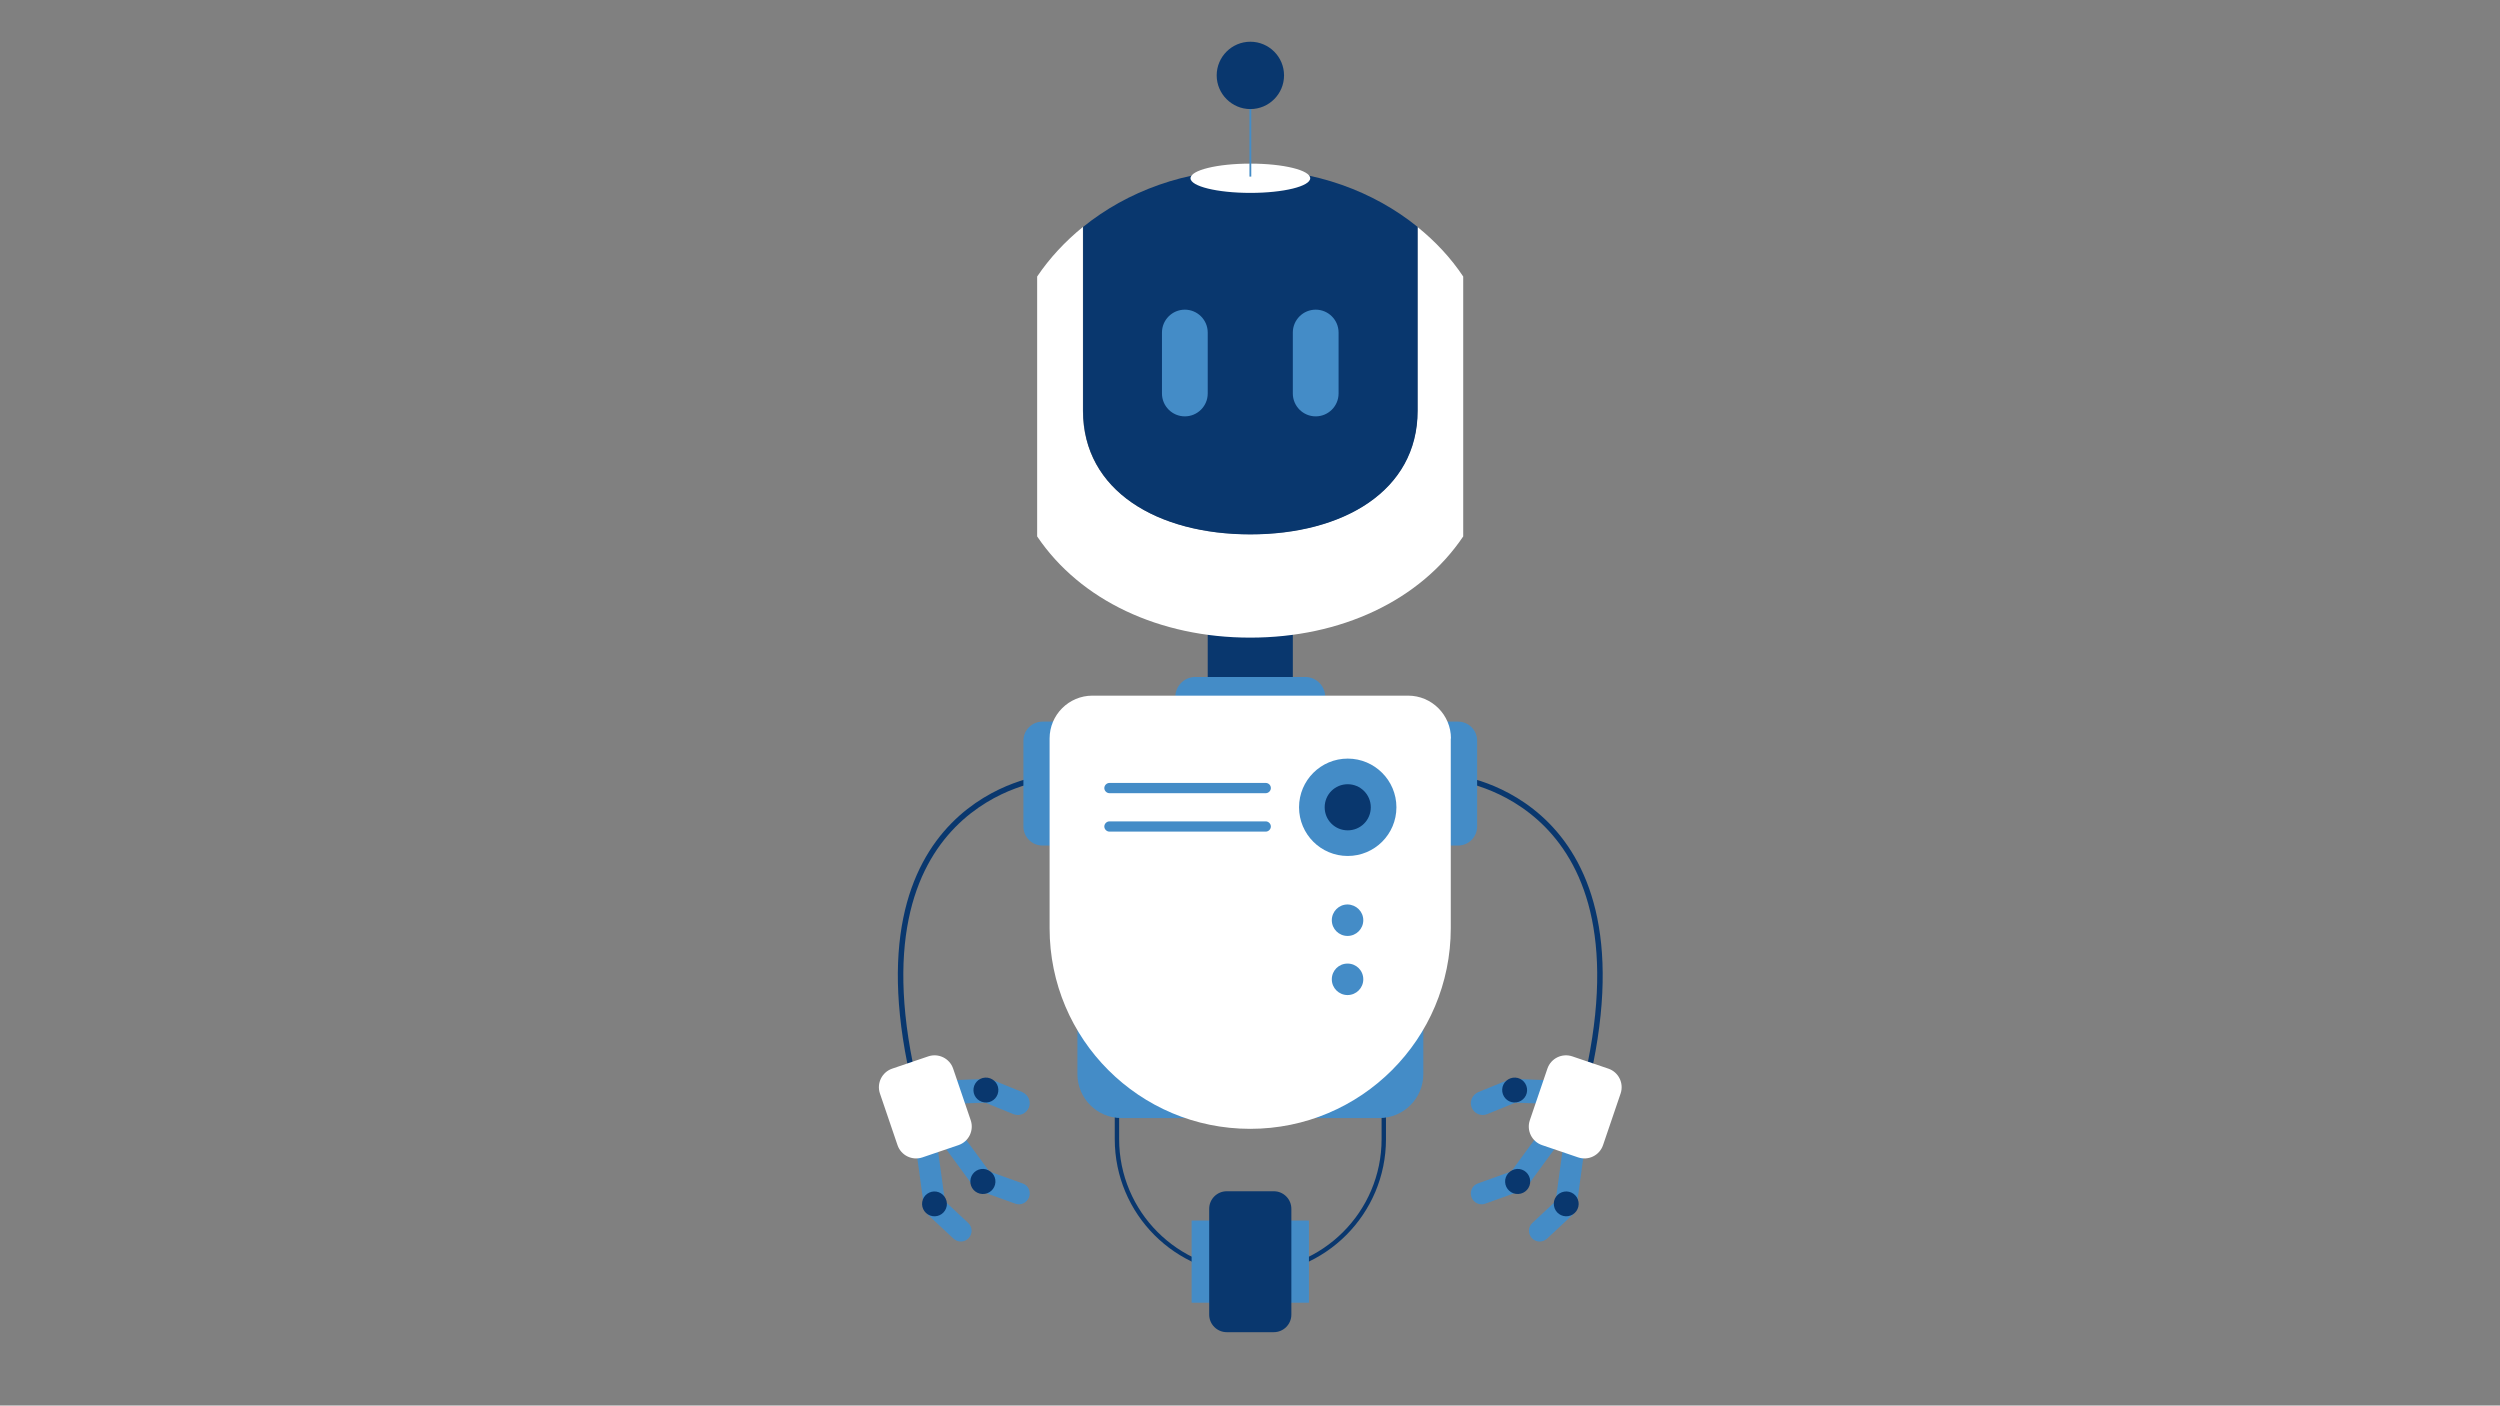 <?xml version="1.0" encoding="utf-8"?>
<!-- Generator: Adobe Illustrator 22.0.0, SVG Export Plug-In . SVG Version: 6.00 Build 0)  -->
<svg version="1.1" id="Layer_1" xmlns="http://www.w3.org/2000/svg" xmlns:xlink="http://www.w3.org/1999/xlink" x="0px" y="0px"
	 viewBox="0 0 1366 768" style="enable-background:new 0 0 1366 768;" xml:space="preserve">
<rect x="0" y="0" width="1366" height="768" fill="#808080" stroke="none"/>
<style type="text/css">
	.st0{fill:none;stroke:#09376E;stroke-width:2.4;stroke-miterlimit:10;}
	.st1{fill:#448CC7;}
	.st2{fill:#09376E;}
	.st3{fill:none;stroke:#09376E;stroke-width:3;stroke-miterlimit:10;}
	.st4{fill:#FFFFFF;}
	.st5{fill:none;stroke:#448CC7;stroke-miterlimit:10;}
</style>
<g>
	<path class="st0" d="M756.1,622.4c0,40.3-32.7,73-72.9,73l0,0c-40.3,0-72.9-32.7-72.9-73v-67.6c0-40.3,32.7-91,72.9-91l0,0
		c40.3,0,72.9,50.7,72.9,91V622.4z"/>
	<g>
		<g>
			<rect x="698.5" y="666.9" class="st1" width="16.7" height="44.9"/>
		</g>
		<g>
			<rect x="651.1" y="666.9" class="st1" width="16.7" height="44.9"/>
		</g>
	</g>
	<path class="st2" d="M705.6,718.3c0,5.3-4.3,9.6-9.6,9.6h-25.7c-5.3,0-9.6-4.3-9.6-9.6v-57.8c0-5.3,4.3-9.6,9.6-9.6H696
		c5.3,0,9.6,4.3,9.6,9.6V718.3z"/>
	<g>
		<path class="st1" d="M678.5,586.9c0,13.3-10.8,24-24,24h-41.8c-13.3,0-24-10.8-24-24v-49.6c0-13.3,10.8-24,24-24h41.8
			c13.3,0,24,10.8,24,24V586.9z"/>
		<path class="st1" d="M777.7,586.9c0,13.3-10.8,24-24,24h-41.8c-13.3,0-24-10.8-24-24v-49.6c0-13.3,10.8-24,24-24h41.8
			c13.3,0,24,10.8,24,24V586.9z"/>
	</g>
	<g>
		<g>
			<g>
				<path class="st3" d="M570.6,425.1c0,0-109.1,12-70.1,170.3"/>
				<g>
					<path class="st1" d="M511.4,662.2c-3.2,0.5-6.2-1.6-6.8-4.8l-6-43.6c-0.5-3.2,1.6-6.2,4.8-6.8l0,0c3.2-0.5,6.2,1.6,6.8,4.8
						l6,43.6C516.8,658.6,514.6,661.6,511.4,662.2L511.4,662.2z"/>
					<path class="st1" d="M529.3,676.5c-2.2,2.4-5.9,2.5-8.3,0.3l-13.8-12.9c-2.4-2.2-2.5-5.9-0.3-8.3l0,0c2.2-2.4,5.9-2.5,8.3-0.3
						l13.8,12.9C531.4,670.4,531.5,674.1,529.3,676.5L529.3,676.5z"/>
					<path class="st2" d="M517.3,658.9c-0.6,3.7-4.1,6.2-7.8,5.6c-3.7-0.6-6.2-4.1-5.6-7.8c0.6-3.7,4.1-6.2,7.8-5.6
						C515.3,651.7,517.9,655.2,517.3,658.9z"/>
				</g>
				<g>
					<path class="st1" d="M540.6,649.8c-2.6,2-6.3,1.5-8.3-1l-26-35.5c-2-2.6-1.5-6.3,1-8.3l0,0c2.6-2,6.3-1.5,8.3,1l26,35.5
						C543.6,644.1,543.2,647.8,540.6,649.8L540.6,649.8z"/>
					<path class="st1" d="M562.3,654.1c-1.1,3.1-4.5,4.7-7.5,3.6l-17.8-6.4c-3.1-1.1-4.7-4.5-3.6-7.5l0,0c1.1-3.1,4.5-4.7,7.5-3.6
						l17.8,6.4C561.8,647.6,563.4,651,562.3,654.1L562.3,654.1z"/>
					<path class="st2" d="M543.9,645.9c-0.2,3.8-3.4,6.7-7.2,6.5c-3.8-0.2-6.7-3.4-6.5-7.2c0.2-3.8,3.4-6.7,7.2-6.5
						C541.2,639,544.1,642.2,543.9,645.9z"/>
				</g>
				<g>
					<path class="st1" d="M544.3,595.8c0.1,3.6-2.7,6.6-6.2,6.7l-28.5,1c-3.6,0.1-6.6-2.7-6.7-6.2l0,0c-0.1-3.6,2.7-6.6,6.2-6.7
						l28.5-1C541.2,589.5,544.2,592.3,544.3,595.8L544.3,595.8z"/>
					<path class="st1" d="M562.2,605.1c-1.3,3.3-5,5-8.4,3.7l-15.2-6.2c-3.3-1.3-5-5-3.7-8.4l0,0c1.3-3.3,5-5,8.4-3.7l15.2,6.2
						C561.8,598.1,563.5,601.8,562.2,605.1L562.2,605.1z"/>
					<path class="st2" d="M545.5,595.2c0.2,3.8-2.7,7-6.4,7.2c-3.8,0.2-7-2.7-7.2-6.4c-0.2-3.8,2.7-7,6.4-7.2
						C542.1,588.6,545.3,591.5,545.5,595.2z"/>
				</g>
				<path class="st4" d="M530.4,612.1c1.9,5.6-1.1,11.7-6.7,13.6l-19.7,6.7c-5.6,1.9-11.7-1.1-13.6-6.7l-9.6-28.2
					c-1.9-5.6,1.1-11.7,6.7-13.6l19.7-6.7c5.6-1.9,11.7,1.1,13.6,6.7L530.4,612.1z"/>
			</g>
			<path class="st1" d="M595.7,451.6c0,5.8-4.7,10.4-10.4,10.4h-15.7c-5.8,0-10.4-4.7-10.4-10.4v-46.9c0-5.8,4.7-10.4,10.4-10.4
				h15.7c5.8,0,10.4,4.7,10.4,10.4V451.6z"/>
		</g>
		<g>
			<g>
				<path class="st3" d="M795.7,425.1c0,0,109.1,12,70.1,170.3"/>
				<g>
					<path class="st1" d="M854.9,662.2c3.2,0.5,6.2-1.6,6.8-4.8l6-43.6c0.5-3.2-1.6-6.2-4.8-6.8l0,0c-3.2-0.5-6.2,1.6-6.8,4.8
						l-6,43.6C849.5,658.6,851.7,661.6,854.9,662.2L854.9,662.2z"/>
					<path class="st1" d="M837,676.5c2.2,2.4,5.9,2.5,8.3,0.3l13.8-12.9c2.4-2.2,2.5-5.9,0.3-8.3l0,0c-2.2-2.4-5.9-2.5-8.3-0.3
						l-13.8,12.9C834.9,670.4,834.8,674.1,837,676.5L837,676.5z"/>
					<path class="st2" d="M849.1,658.9c0.6,3.7,4.1,6.2,7.8,5.6c3.7-0.6,6.2-4.1,5.6-7.8c-0.6-3.7-4.1-6.2-7.8-5.6
						C851,651.7,848.4,655.2,849.1,658.9z"/>
				</g>
				<g>
					<path class="st1" d="M825.7,649.8c2.6,2,6.3,1.5,8.3-1l26-35.5c2-2.6,1.5-6.3-1-8.3l0,0c-2.6-2-6.3-1.5-8.3,1l-26,35.5
						C822.7,644.1,823.1,647.8,825.7,649.8L825.7,649.8z"/>
					<path class="st1" d="M804,654.1c1.1,3.1,4.5,4.7,7.5,3.6l17.8-6.4c3.1-1.1,4.7-4.5,3.6-7.5l0,0c-1.1-3.1-4.5-4.7-7.5-3.6
						l-17.8,6.4C804.5,647.6,802.9,651,804,654.1L804,654.1z"/>
					<path class="st2" d="M822.4,645.9c0.2,3.8,3.4,6.7,7.2,6.5c3.8-0.2,6.7-3.4,6.5-7.2c-0.2-3.8-3.4-6.7-7.2-6.5
						C825.1,639,822.2,642.2,822.4,645.9z"/>
				</g>
				<g>
					<path class="st1" d="M822,595.8c-0.1,3.6,2.7,6.6,6.2,6.7l28.5,1c3.6,0.1,6.6-2.7,6.7-6.2l0,0c0.1-3.6-2.7-6.6-6.2-6.7l-28.5-1
						C825.1,589.5,822.1,592.3,822,595.8L822,595.8z"/>
					<path class="st1" d="M804.1,605.1c1.3,3.3,5,5,8.4,3.7l15.2-6.2c3.3-1.3,5-5,3.7-8.4l0,0c-1.3-3.3-5-5-8.4-3.7l-15.2,6.2
						C804.5,598.1,802.8,601.8,804.1,605.1L804.1,605.1z"/>
					<path class="st2" d="M820.8,595.2c-0.2,3.8,2.7,7,6.4,7.2c3.8,0.2,7-2.7,7.2-6.4c0.2-3.8-2.7-7-6.4-7.2
						C824.2,588.6,821,591.5,820.8,595.2z"/>
				</g>
				<path class="st4" d="M835.9,612.1c-1.9,5.6,1.1,11.7,6.7,13.6l19.7,6.7c5.6,1.9,11.7-1.1,13.6-6.7l9.6-28.2
					c1.9-5.6-1.1-11.7-6.7-13.6l-19.7-6.7c-5.6-1.9-11.7,1.1-13.6,6.7L835.9,612.1z"/>
			</g>
			<path class="st1" d="M770.6,451.6c0,5.8,4.7,10.4,10.4,10.4h15.7c5.8,0,10.4-4.7,10.4-10.4v-46.9c0-5.8-4.7-10.4-10.4-10.4H781
				c-5.8,0-10.4,4.7-10.4,10.4V451.6z"/>
		</g>
	</g>
	<rect x="659.9" y="326.4" class="st2" width="46.5" height="88.9"/>
	<path class="st1" d="M724.1,429.9c0,6-4.9,10.9-10.9,10.9h-60.1c-6,0-10.9-4.9-10.9-10.9v-49.1c0-6,4.9-10.9,10.9-10.9h60.1
		c6,0,10.9,4.9,10.9,10.9V429.9z"/>
	<path class="st4" d="M792.8,403.5c0-12.9-10.5-23.4-23.4-23.4H596.9c-12.9,0-23.4,10.5-23.4,23.4v53.2h0v50.5
		c0,60.6,49.1,109.6,109.6,109.6c60.6,0,109.6-49.1,109.6-109.6v-50.5h0V403.5z"/>
	<path class="st5" d="M683.2,108.3"/>
	<g>
		<path class="st4" d="M774.5,124v100.4c0,43.9-40.9,67.5-91.4,67.5s-91.4-23.6-91.4-67.5V124c-9.7,7.9-18.2,17-25,27.1v142
			c23.6,35,66.9,55.3,116.4,55.3s92.8-20.2,116.4-55.3v-142C792.8,141,784.3,131.9,774.5,124z"/>
	</g>
	<path class="st2" d="M683.2,292c50.5,0,91.4-23.6,91.4-67.5V124c-24.1-19.5-56.1-31.4-91.4-31.4c-35.3,0-67.3,11.9-91.4,31.4v100.4
		C591.8,268.4,632.7,292,683.2,292z"/>
	<g>
		<path class="st1" d="M763,441.1c0,14.7-11.9,26.6-26.6,26.6c-14.7,0-26.6-11.9-26.6-26.6c0-14.7,11.9-26.6,26.6-26.6
			C751.1,414.5,763,426.4,763,441.1z"/>
		<path class="st2" d="M749,441.1c0,7-5.6,12.6-12.6,12.6c-7,0-12.6-5.6-12.6-12.6s5.6-12.6,12.6-12.6
			C743.3,428.5,749,434.1,749,441.1z"/>
		<path class="st1" d="M744.9,502.8c0,4.7-3.8,8.6-8.6,8.6c-4.7,0-8.6-3.8-8.6-8.6c0-4.7,3.8-8.6,8.6-8.6
			C741.1,494.3,744.9,498.1,744.9,502.8z"/>
		<path class="st1" d="M744.9,535.1c0,4.7-3.8,8.6-8.6,8.6c-4.7,0-8.6-3.8-8.6-8.6s3.8-8.6,8.6-8.6
			C741.1,526.5,744.9,530.3,744.9,535.1z"/>
		<path class="st1" d="M694.4,430.6c0,1.5-1.3,2.8-2.8,2.8h-85.4c-1.5,0-2.8-1.3-2.8-2.8l0,0c0-1.5,1.3-2.8,2.8-2.8h85.4
			C693.1,427.8,694.4,429,694.4,430.6L694.4,430.6z"/>
		<path class="st1" d="M694.4,451.6c0,1.5-1.3,2.8-2.8,2.8h-85.4c-1.5,0-2.8-1.3-2.8-2.8l0,0c0-1.5,1.3-2.8,2.8-2.8h85.4
			C693.1,448.8,694.4,450.1,694.4,451.6L694.4,451.6z"/>
	</g>
	<path class="st5" d="M683.2,49.6"/>
	<path class="st4" d="M715.9,97.4c0,4.4-14.6,8-32.7,8s-32.7-3.6-32.7-8c0-4.4,14.6-8,32.7-8S715.9,93,715.9,97.4z"/>
	<line class="st5" x1="683.2" y1="96.5" x2="683.2" y2="49.6"/>
	<path class="st2" d="M701.6,41.2c0,10.2-8.3,18.4-18.4,18.4s-18.4-8.3-18.4-18.4c0-10.2,8.3-18.4,18.4-18.4S701.6,31,701.6,41.2z"
		/>
	<g>
		<path class="st1" d="M659.9,215c0,6.9-5.6,12.5-12.5,12.5l0,0c-6.9,0-12.5-5.6-12.5-12.5v-33.3c0-6.9,5.6-12.5,12.5-12.5l0,0
			c6.9,0,12.5,5.6,12.5,12.5V215z"/>
		<path class="st1" d="M731.4,215c0,6.9-5.6,12.5-12.5,12.5l0,0c-6.9,0-12.5-5.6-12.5-12.5v-33.3c0-6.9,5.6-12.5,12.5-12.5l0,0
			c6.9,0,12.5,5.6,12.5,12.5V215z"/>
	</g>
</g>
</svg>
